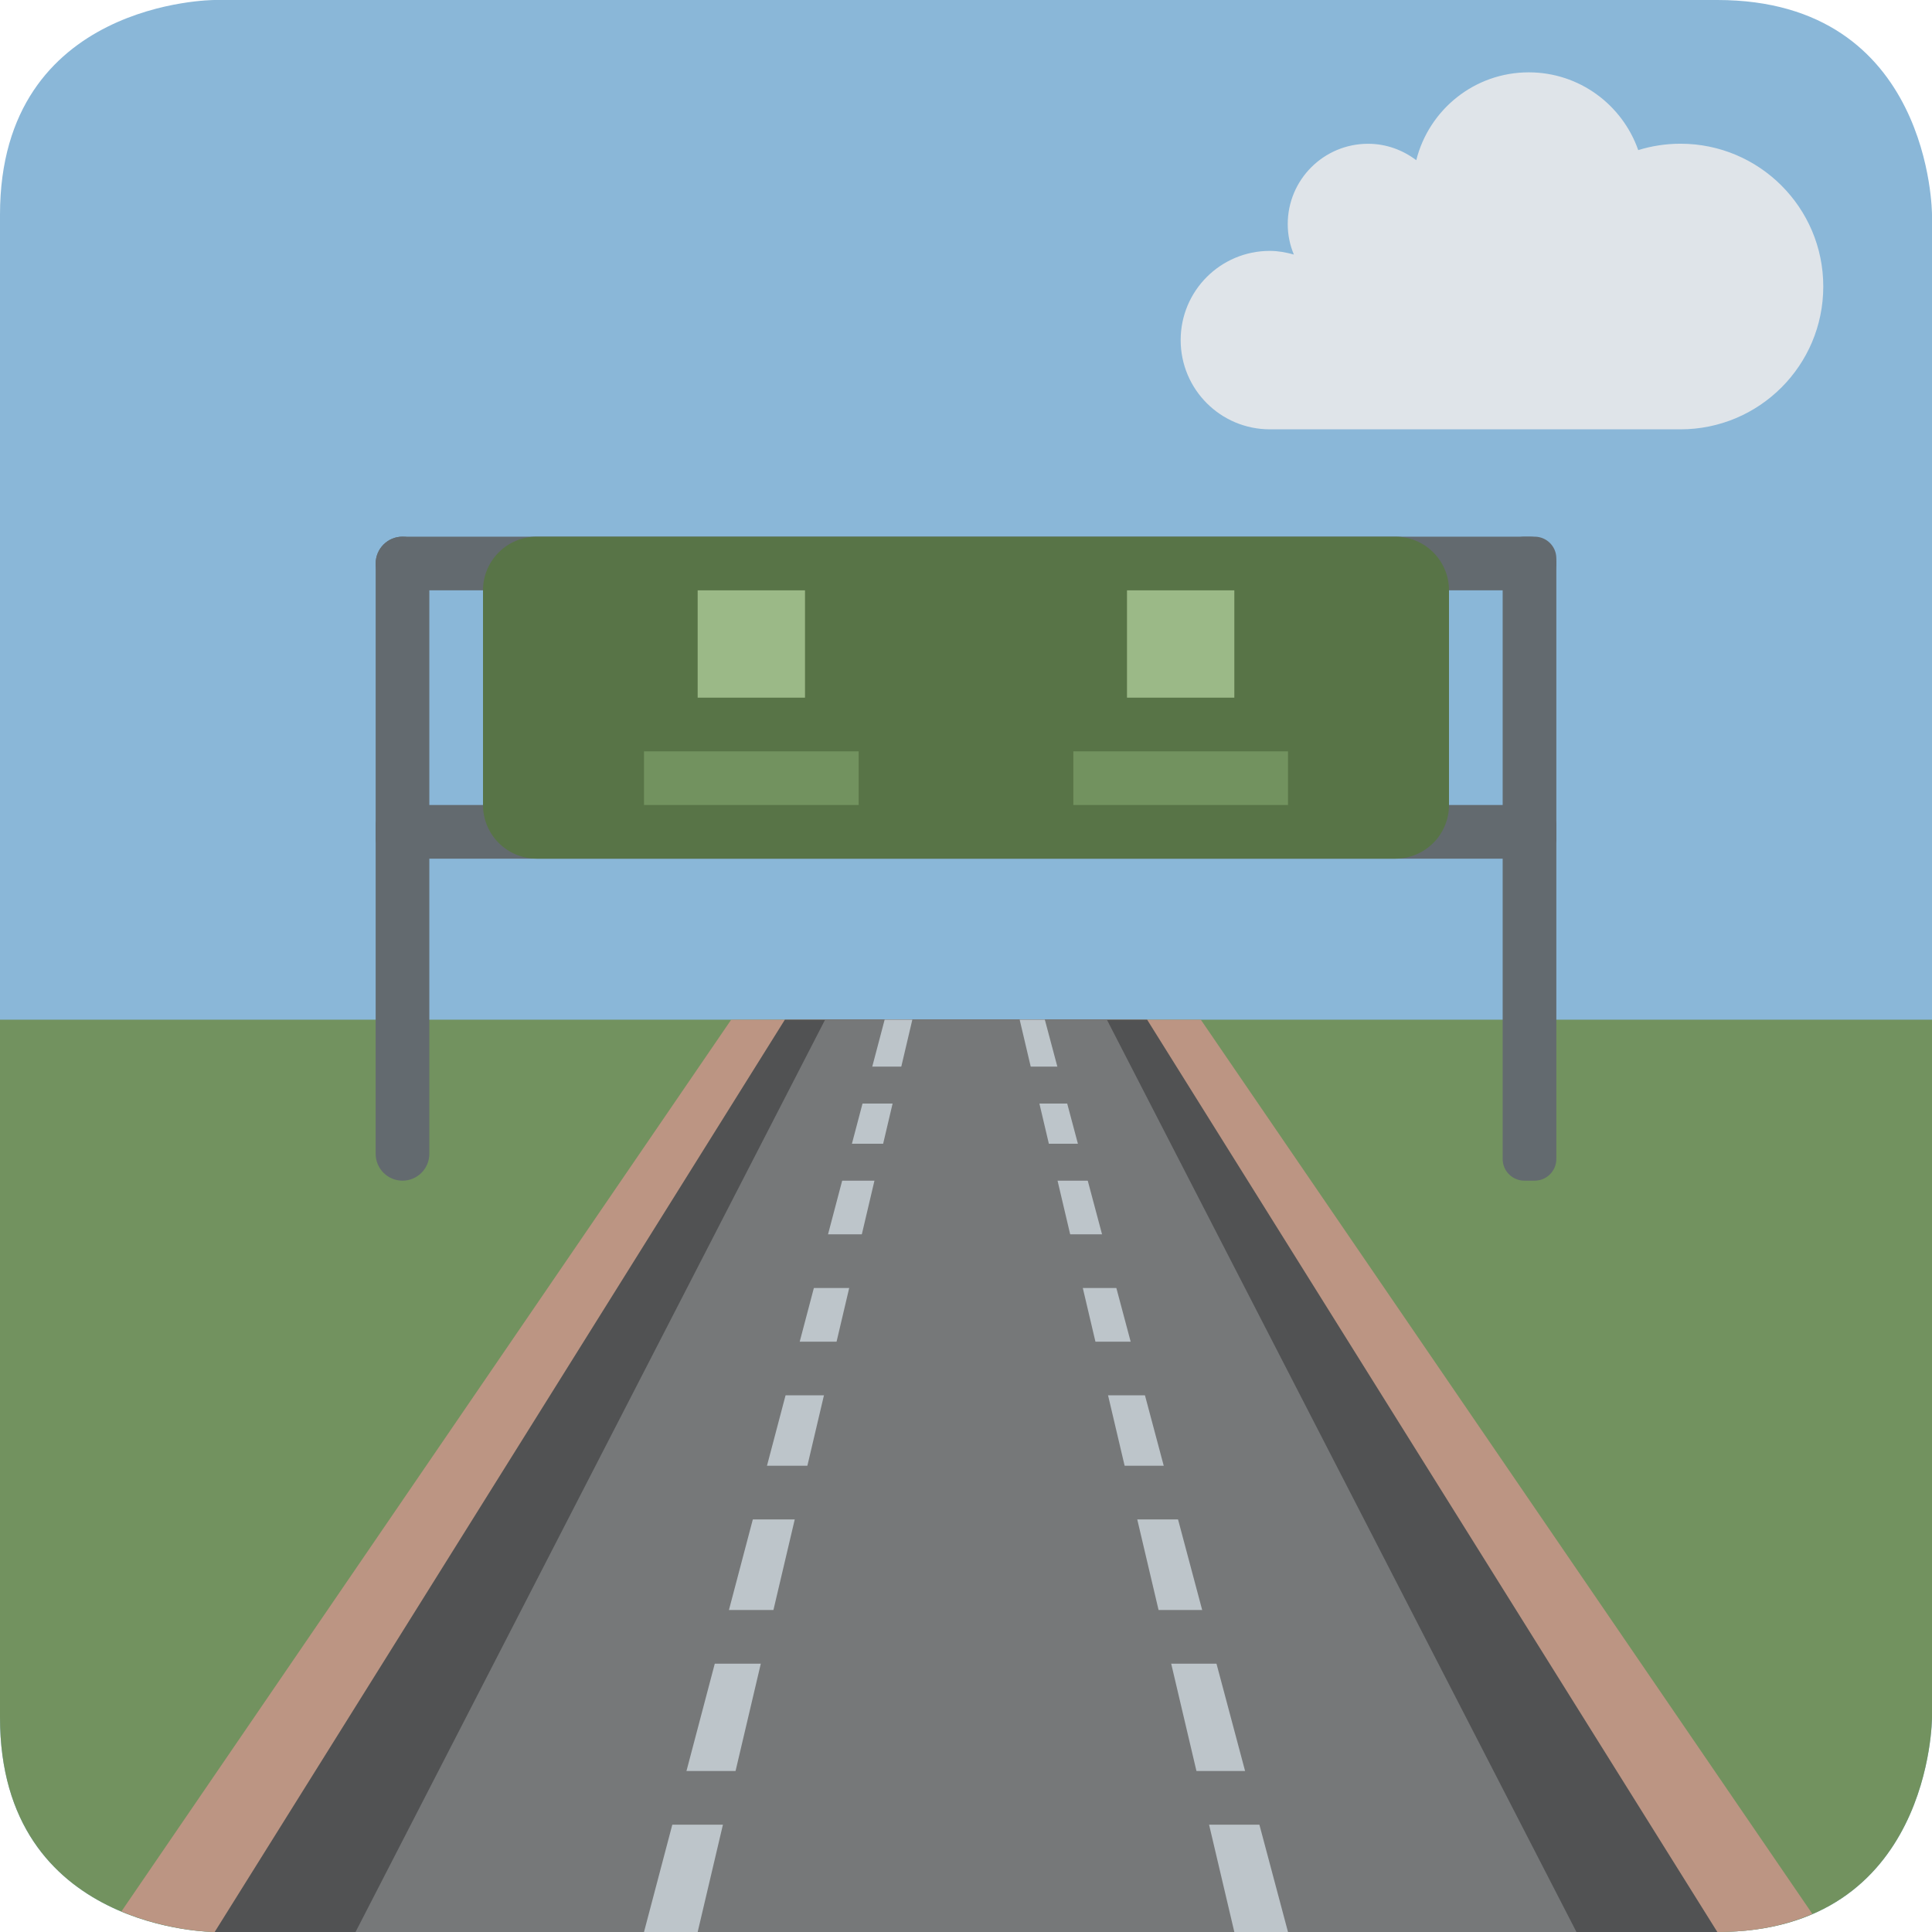 <ns0:svg xmlns:ns0="http://www.w3.org/2000/svg" viewBox="0 0 36 36"><ns0:path fill="#8ab7d8" d="M36 32s0 4-4 4H4s-4 0-4-4V4c0-4 4-4 4-4h28c4 0 4 4 4 4v28z" /><ns0:path fill="#72925f" d="M0 32c0 4 4 4 4 4h28c4 0 4-4 4-4V19H0v13z" /><ns0:path fill="#dfe4e9" d="M31.313 2.678c-.274 0-.539.042-.787.119-.296-.843-1.096-1.449-2.04-1.449-1.013 0-1.86.697-2.096 1.637-.25-.189-.559-.306-.898-.306-.827 0-1.497.67-1.497 1.497 0 .201.041.392.114.567-.144-.04-.292-.068-.446-.068C22.744 4.674 22 5.418 22 6.337 22 7.256 22.744 8 23.663 8h7.65c1.469 0 2.661-1.191 2.661-2.661.001-1.469-1.192-2.661-2.661-2.661z" /><ns0:path fill="#bc9583" d="M22.375 19h-8.75L2.263 35.616C3.167 35.995 4 36 4 36h28c.71 0 1.289-.13 1.77-.338L22.375 19z" /><ns0:path fill="#515253" d="M4 36h28L21.375 19h-6.75z" /><ns0:path fill="#767879" d="M6.625 36h22.75l-8.75-17h-5.25z" /><ns0:path fill="#bdc5ca" d="M24 36h-1l-4-17h.469zm-7-17l-4 17h-1l4.484-17z" /><ns0:path fill="#767879" d="M12 33h12v1H12zm0-3h12v1H12zm-.062-2.688h12v1h-12zM13 25h10v1H13zm2-2h6v1h-6zm0-1.688h6V22h-6zm0-1.437h6v.688h-6z" /><ns0:path fill="#636a6f" d="M8 21.5c0 .276-.224.5-.5.5s-.5-.224-.5-.5v-11c0-.276.224-.5.5-.5s.5.224.5.5v11zm21 .096c0 .223-.181.404-.404.404h-.191c-.224 0-.405-.181-.405-.404V10.404c0-.223.181-.404.404-.404h.191c.224 0 .405.181.405.404v11.192z" /><ns0:path fill="#636a6f" d="M29 10.5c0 .276-.224.5-.5.5h-21c-.276 0-.5-.224-.5-.5s.224-.5.5-.5h21c.276 0 .5.224.5.5zm0 5.116c0 .212-.172.384-.384.384H7.384C7.172 16 7 15.828 7 15.616v-.232c0-.212.172-.384.384-.384h21.232c.212 0 .384.172.384.384v.232z" /><ns0:path fill="#587447" d="M27 15c0 .552-.447 1-1 1H10c-.552 0-1-.448-1-1v-4c0-.552.448-1 1-1h16c.553 0 1 .448 1 1v4z" /><ns0:path fill="#9bb987" d="M13 11h2v2h-2z" /><ns0:path fill="#72925f" d="M12 14h4v1h-4z" /><ns0:path fill="#9bb987" d="M21 11h2v2h-2z" /><ns0:path fill="#72925f" d="M20 14h4v1h-4z" /></ns0:svg>